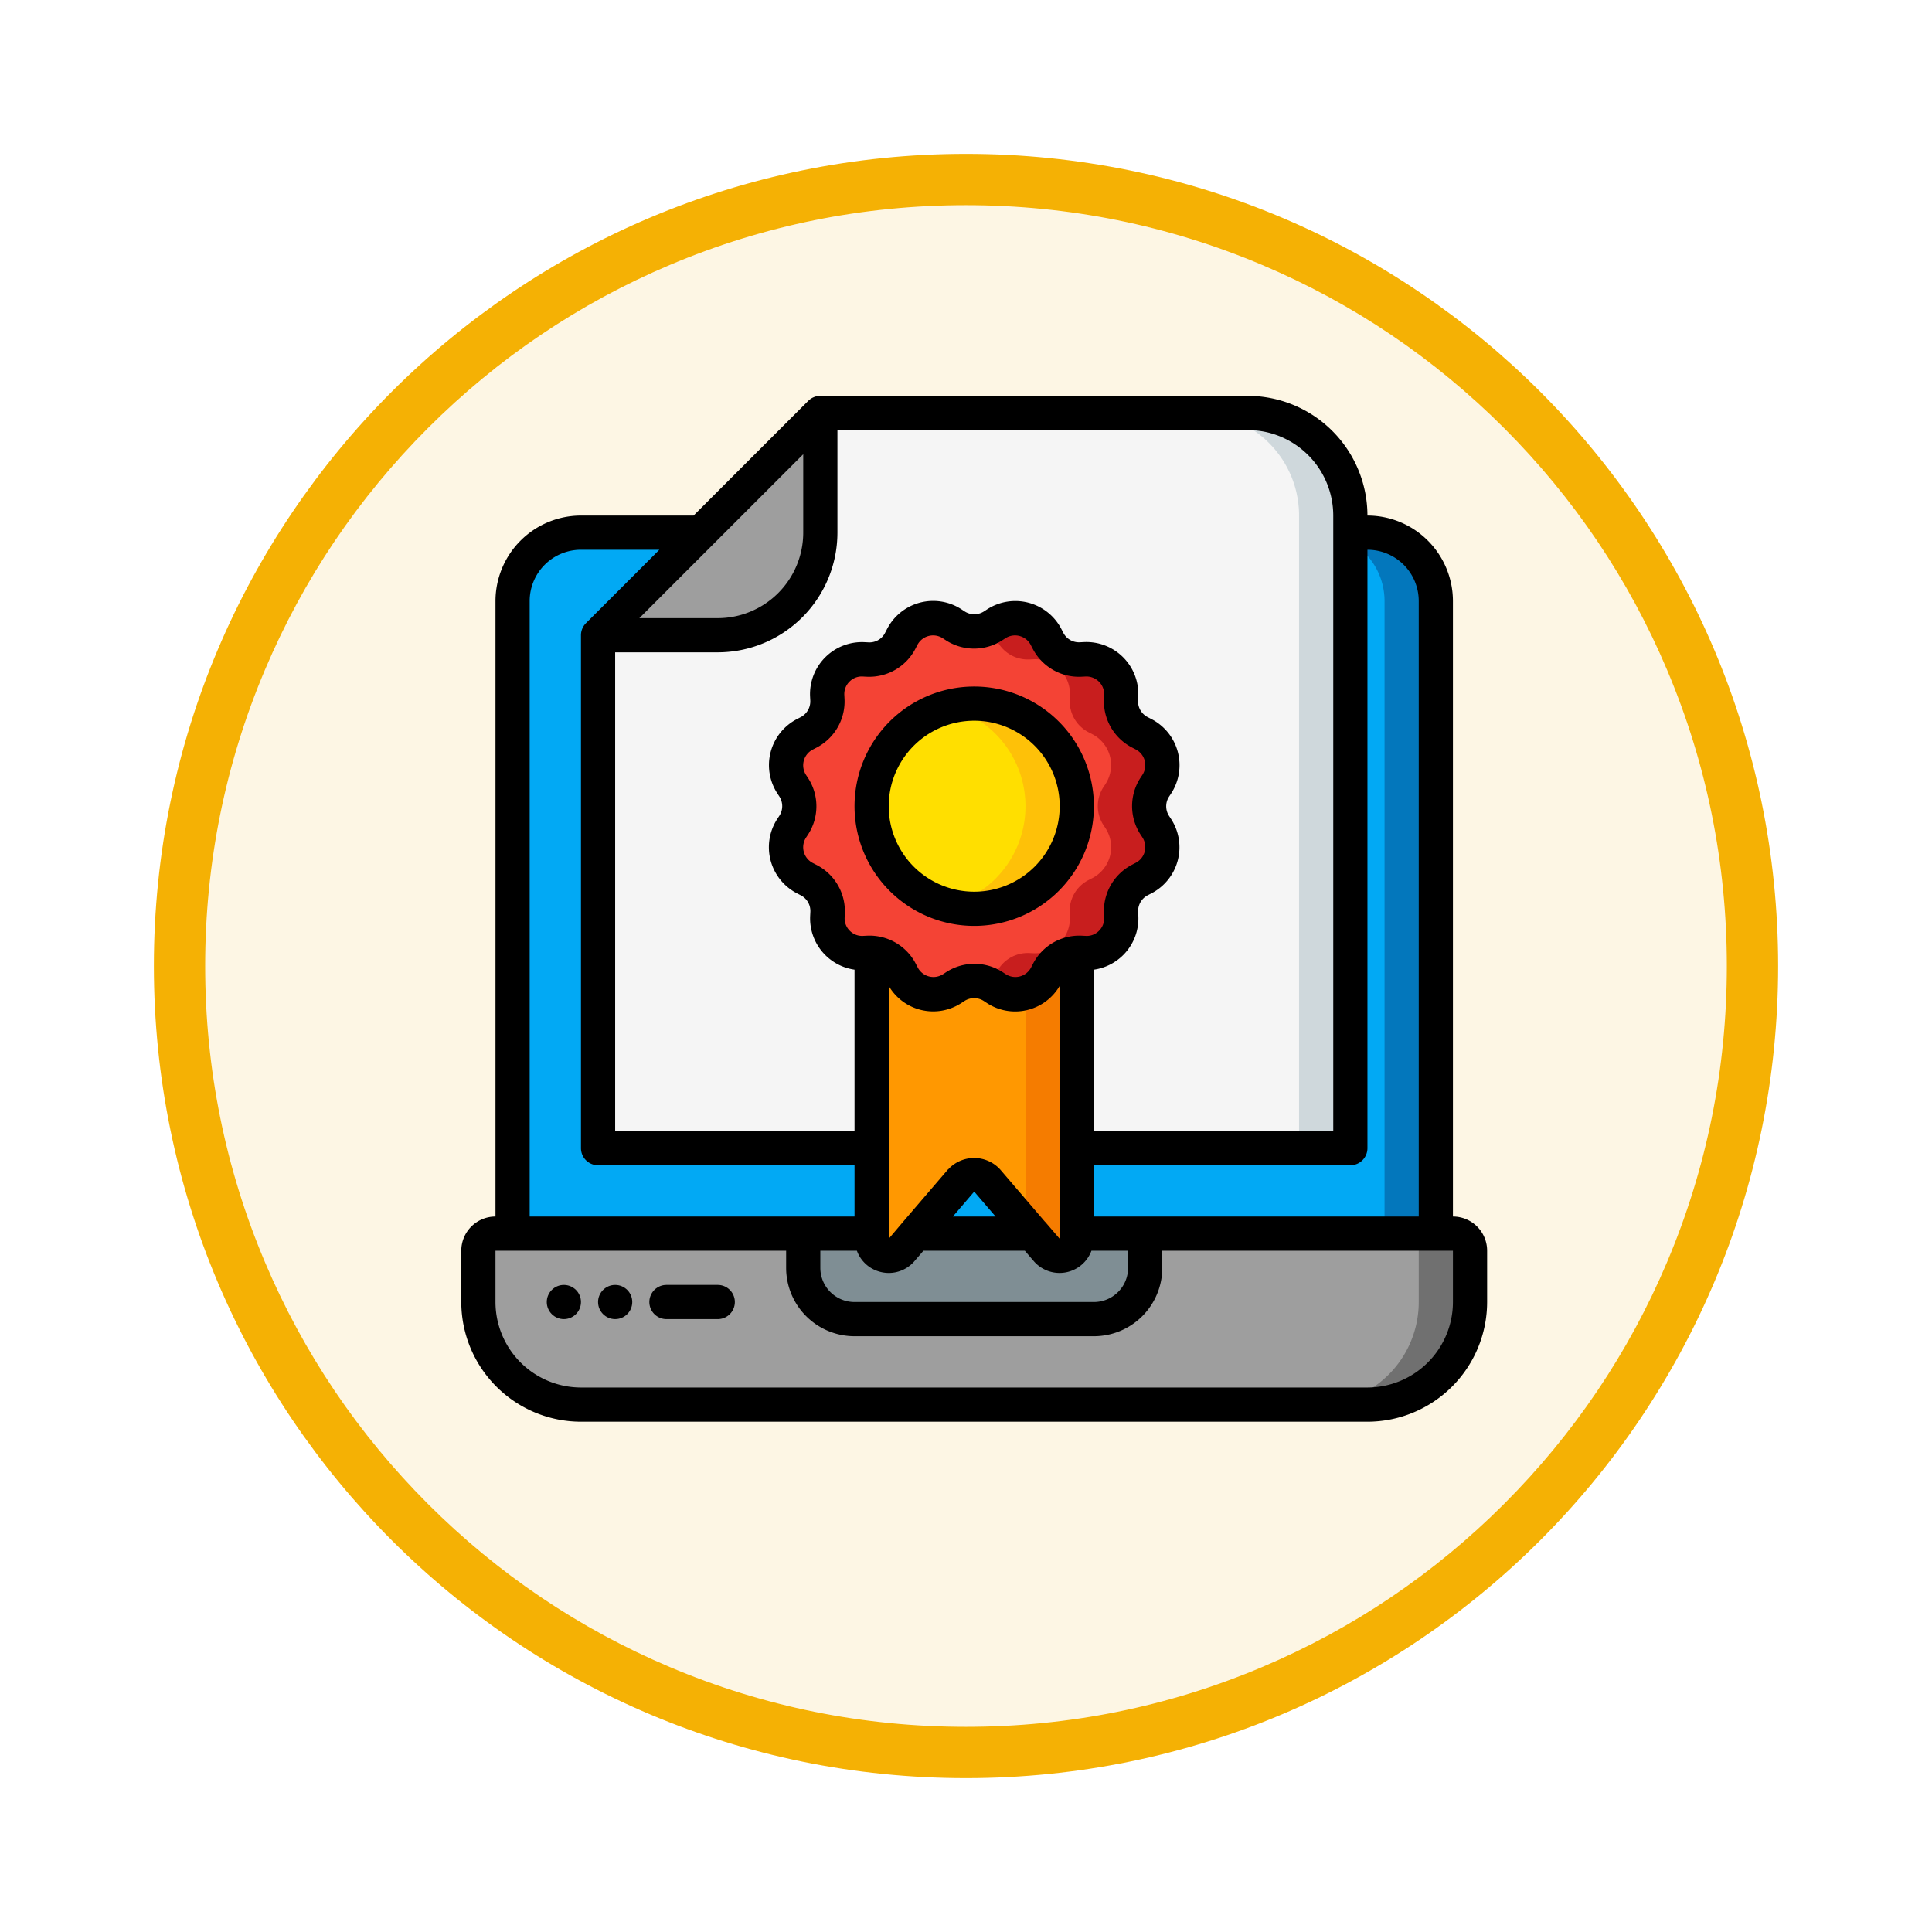 <svg xmlns="http://www.w3.org/2000/svg" xmlns:xlink="http://www.w3.org/1999/xlink" width="113" height="113" viewBox="0 0 113 113">
  <defs>
    <filter id="Trazado_982547" x="0" y="0" width="113" height="113" filterUnits="userSpaceOnUse">
      <feOffset dy="3" input="SourceAlpha"/>
      <feGaussianBlur stdDeviation="3" result="blur"/>
      <feFlood flood-opacity="0.161"/>
      <feComposite operator="in" in2="blur"/>
      <feComposite in="SourceGraphic"/>
    </filter>
  </defs>
  <g id="Grupo_1211538" data-name="Grupo 1211538" transform="translate(-13649.02 -1592.846)">
    <g id="Grupo_1211211" data-name="Grupo 1211211" transform="translate(13658.02 1598.846)">
      <g id="Grupo_1210736" data-name="Grupo 1210736" transform="translate(0)">
        <g id="Grupo_1210537" data-name="Grupo 1210537">
          <g id="Grupo_1164202" data-name="Grupo 1164202">
            <g id="Grupo_1158168" data-name="Grupo 1158168">
              <g id="Grupo_1152576" data-name="Grupo 1152576">
                <g id="Grupo_1148633" data-name="Grupo 1148633">
                  <g id="Grupo_1148525" data-name="Grupo 1148525">
                    <g transform="matrix(1, 0, 0, 1, -9, -6)" filter="url(#Trazado_982547)">
                      <g id="Trazado_982547-2" data-name="Trazado 982547" transform="translate(9 6)" fill="#fdf6e4">
                        <path d="M 47.5 93.5 C 41.289 93.5 35.265 92.284 29.595 89.886 C 24.118 87.569 19.198 84.252 14.973 80.027 C 10.748 75.802 7.431 70.882 5.114 65.405 C 2.716 59.735 1.5 53.711 1.5 47.5 C 1.5 41.289 2.716 35.265 5.114 29.595 C 7.431 24.118 10.748 19.198 14.973 14.973 C 19.198 10.748 24.118 7.431 29.595 5.114 C 35.265 2.716 41.289 1.5 47.5 1.5 C 53.711 1.5 59.735 2.716 65.405 5.114 C 70.882 7.431 75.802 10.748 80.027 14.973 C 84.252 19.198 87.569 24.118 89.886 29.595 C 92.284 35.265 93.5 41.289 93.5 47.5 C 93.5 53.711 92.284 59.735 89.886 65.405 C 87.569 70.882 84.252 75.802 80.027 80.027 C 75.802 84.252 70.882 87.569 65.405 89.886 C 59.735 92.284 53.711 93.5 47.5 93.5 Z" stroke="none"/>
                        <path d="M 47.5 3 C 41.491 3 35.664 4.176 30.18 6.496 C 24.881 8.737 20.122 11.946 16.034 16.034 C 11.946 20.122 8.737 24.881 6.496 30.18 C 4.176 35.664 3 41.491 3 47.5 C 3 53.509 4.176 59.336 6.496 64.82 C 8.737 70.119 11.946 74.878 16.034 78.966 C 20.122 83.054 24.881 86.263 30.18 88.504 C 35.664 90.824 41.491 92 47.5 92 C 53.509 92 59.336 90.824 64.82 88.504 C 70.119 86.263 74.878 83.054 78.966 78.966 C 83.054 74.878 86.263 70.119 88.504 64.82 C 90.824 59.336 92 53.509 92 47.5 C 92 41.491 90.824 35.664 88.504 30.18 C 86.263 24.881 83.054 20.122 78.966 16.034 C 74.878 11.946 70.119 8.737 64.82 6.496 C 59.336 4.176 53.509 3 47.5 3 M 47.5 0 C 73.734 0 95 21.266 95 47.5 C 95 73.734 73.734 95 47.5 95 C 21.266 95 0 73.734 0 47.5 C 0 21.266 21.266 0 47.5 0 Z" stroke="none" fill="#f5b104"/>
                      </g>
                    </g>
                  </g>
                </g>
              </g>
            </g>
          </g>
        </g>
      </g>
    </g>
    <g id="laptop_5507213" transform="translate(13676 1616)">
      <path id="Trazado_1057424" data-name="Trazado 1057424" d="M58,49a1,1,0,0,1,1,1v3a6,6,0,0,1-6,6H7a6,6,0,0,1-6-6V50a1,1,0,0,1,1-1Z" fill="#9e9e9e"/>
      <path id="Trazado_1057425" data-name="Trazado 1057425" d="M58,49H55a1,1,0,0,1,1,1v3a6,6,0,0,1-6,6h3a6,6,0,0,0,6-6V50A1,1,0,0,0,58,49Z" fill="#707070"/>
      <path id="Trazado_1057426" data-name="Trazado 1057426" d="M36,49h4v2a3,3,0,0,1-3,3H23a3,3,0,0,1-3-3V49Z" fill="#7f8e94"/>
      <path id="Trazado_1057427" data-name="Trazado 1057427" d="M52,8h1a4,4,0,0,1,4,4V49H3V12A4,4,0,0,1,7,8Z" fill="#02a9f4"/>
      <path id="Trazado_1057428" data-name="Trazado 1057428" d="M53,8H50a4,4,0,0,1,4,4V49h3V12A4,4,0,0,0,53,8Z" fill="#0377bc"/>
      <path id="Trazado_1057429" data-name="Trazado 1057429" d="M21,1H46a6,6,0,0,1,6,6V44H8V14Z" fill="#f5f5f5"/>
      <path id="Trazado_1057430" data-name="Trazado 1057430" d="M46,1H43a6,6,0,0,1,6,6V44h3V7A6,6,0,0,0,46,1Z" fill="#cfd8dc"/>
      <path id="Trazado_1057431" data-name="Trazado 1057431" d="M8,14h7a6,6,0,0,0,6-6V1Z" fill="#9e9e9e"/>
      <path id="Trazado_1057432" data-name="Trazado 1057432" d="M24,32.59V49.3a1,1,0,0,0,1.76.65l3.48-4.06a1,1,0,0,1,1.52,0L33,48.5l1.24,1.45A1,1,0,0,0,36,49.3V32.59Z" fill="#ff9801"/>
      <path id="Trazado_1057433" data-name="Trazado 1057433" d="M33,32.59V48.5l1.24,1.45A1,1,0,0,0,36,49.3V32.59Z" fill="#f57c00"/>
      <path id="Trazado_1057434" data-name="Trazado 1057434" d="M31.1,13.454l.2-.132a2.036,2.036,0,0,1,2.907.779l.112.216a2.034,2.034,0,0,0,1.9,1.1l.242-.011A2.035,2.035,0,0,1,38.6,17.533l-.011.242a2.034,2.034,0,0,0,1.1,1.9l.216.112a2.036,2.036,0,0,1,.779,2.907l-.132.2a2.038,2.038,0,0,0,0,2.2l.132.2A2.036,2.036,0,0,1,39.9,28.21l-.216.112a2.034,2.034,0,0,0-1.1,1.9l.011.242A2.035,2.035,0,0,1,36.467,32.6l-.242-.011a2.034,2.034,0,0,0-1.9,1.1l-.112.216a2.036,2.036,0,0,1-2.907.779l-.2-.132a2.038,2.038,0,0,0-2.2,0l-.2.132A2.036,2.036,0,0,1,25.79,33.9l-.112-.216a2.034,2.034,0,0,0-1.9-1.1l-.242.011a2.035,2.035,0,0,1-2.128-2.128l.011-.242a2.034,2.034,0,0,0-1.1-1.9L20.1,28.21a2.036,2.036,0,0,1-.779-2.907l.132-.2a2.038,2.038,0,0,0,0-2.2l-.132-.2A2.036,2.036,0,0,1,20.1,19.79l.216-.112a2.034,2.034,0,0,0,1.1-1.9l-.011-.242a2.035,2.035,0,0,1,2.128-2.128l.242.011a2.034,2.034,0,0,0,1.9-1.1l.112-.216a2.036,2.036,0,0,1,2.907-.779l.2.132a2.038,2.038,0,0,0,2.206,0Z" fill="#f44335"/>
      <path id="Trazado_1057435" data-name="Trazado 1057435" d="M40.546,25.1a2.038,2.038,0,0,1,0-2.2l.132-.2a2.036,2.036,0,0,0-.778-2.91l-.216-.112a2.034,2.034,0,0,1-1.1-1.9l.011-.242a2.035,2.035,0,0,0-2.128-2.128l-.242.011a2.034,2.034,0,0,1-1.9-1.1L34.21,14.1a2.036,2.036,0,0,0-2.907-.779l-.2.132a2.036,2.036,0,0,1-.286.129,2.026,2.026,0,0,1,.4.518l.112.216a2.034,2.034,0,0,0,1.9,1.1l.242-.011A2.035,2.035,0,0,1,35.6,17.533l-.011.242a2.034,2.034,0,0,0,1.1,1.9l.216.112a2.036,2.036,0,0,1,.779,2.907l-.132.2a2.038,2.038,0,0,0,0,2.2l.132.2A2.036,2.036,0,0,1,36.9,28.21l-.216.112a2.034,2.034,0,0,0-1.1,1.9l.011.242A2.035,2.035,0,0,1,33.467,32.6l-.242-.011a2.034,2.034,0,0,0-1.9,1.1l-.112.216a2.026,2.026,0,0,1-.4.518,2.036,2.036,0,0,1,.286.129l.2.132A2.036,2.036,0,0,0,34.21,33.9l.112-.216a2.034,2.034,0,0,1,1.9-1.1l.242.011A2.035,2.035,0,0,0,38.6,30.467l-.011-.242a2.034,2.034,0,0,1,1.1-1.9l.216-.112a2.036,2.036,0,0,0,.779-2.907Z" fill="#c81e1e"/>
      <circle id="Elipse_12575" data-name="Elipse 12575" cx="6" cy="6" r="6" transform="translate(24 18)" fill="#ffdf00"/>
      <path id="Trazado_1057436" data-name="Trazado 1057436" d="M30,18a5.983,5.983,0,0,0-1.5.2,5.992,5.992,0,0,1,0,11.606A6,6,0,1,0,30,18Z" fill="#fec108"/>
      <path id="Trazado_1057437" data-name="Trazado 1057437" d="M58,48V12a5.006,5.006,0,0,0-5-5,7.008,7.008,0,0,0-7-7H21a1,1,0,0,0-.707.293L13.586,7H7a5.006,5.006,0,0,0-5,5V48a2,2,0,0,0-2,2v3a7.008,7.008,0,0,0,7,7H53a7.008,7.008,0,0,0,7-7V50A2,2,0,0,0,58,48Zm-5-4V9a3,3,0,0,1,3,3V48H37V45H52A1,1,0,0,0,53,44ZM20.776,27.434l-.216-.112a1.037,1.037,0,0,1-.4-1.479l.131-.2a3.041,3.041,0,0,0,0-3.277l-.131-.2a1.037,1.037,0,0,1,.4-1.479l.216-.112a3.045,3.045,0,0,0,1.639-2.839l-.012-.241a1.024,1.024,0,0,1,.3-.78,1,1,0,0,1,.778-.3l.245.012a3.044,3.044,0,0,0,2.837-1.639l.112-.216a1.037,1.037,0,0,1,1.479-.4l.2.131a3.043,3.043,0,0,0,3.276,0l.2-.131a1.037,1.037,0,0,1,1.479.4l.112.216a3.047,3.047,0,0,0,2.839,1.639l.241-.012a1.038,1.038,0,0,1,1.1,1.069l-.012.245a3.044,3.044,0,0,0,1.639,2.837l.216.112a1.037,1.037,0,0,1,.4,1.479l-.131.2a3.041,3.041,0,0,0,0,3.277l.131.2a1.037,1.037,0,0,1-.4,1.479l-.216.112a3.045,3.045,0,0,0-1.639,2.839l.012.241a1.024,1.024,0,0,1-.3.78,1,1,0,0,1-.778.3l-.245-.012a3.044,3.044,0,0,0-2.837,1.639l-.112.216a1.037,1.037,0,0,1-1.479.4l-.2-.131a3.042,3.042,0,0,0-3.277,0l-.2.131a1.037,1.037,0,0,1-1.479-.4l-.112-.216a3.051,3.051,0,0,0-2.839-1.639l-.241.012a1.01,1.01,0,0,1-.78-.3,1.022,1.022,0,0,1-.3-.778l.012-.245a3.044,3.044,0,0,0-1.657-2.828Zm7.7,17.8-2.617,3.053L25,49.3V34.507a3.012,3.012,0,0,0,4.237,1.012l.2-.131a1.039,1.039,0,0,1,1.118,0l.2.132A3.013,3.013,0,0,0,35,34.507V49.3l-.86-1h-.005l-2.614-3.05a2.061,2.061,0,0,0-3.04-.011ZM31.251,48h-2.5L30,46.542Zm-6.946,3.173a2.024,2.024,0,0,0,.7.127,1.98,1.98,0,0,0,1.509-.7l.516-.6h5.931l.515.6a1.99,1.99,0,0,0,3.381-.6H39v1a2,2,0,0,1-2,2H23a2,2,0,0,1-2-2V50h2.138a1.969,1.969,0,0,0,1.167,1.173ZM22,8V2H46a5.006,5.006,0,0,1,5,5V43H37V33.561a3.029,3.029,0,0,0,2.6-3.142l-.012-.24a1.039,1.039,0,0,1,.559-.969l.216-.112a3.035,3.035,0,0,0,1.161-4.335l-.131-.2a1.037,1.037,0,0,1,0-1.118l.132-.2A3.035,3.035,0,0,0,40.358,18.9l-.216-.112a1.037,1.037,0,0,1-.559-.966l.012-.245A3.039,3.039,0,0,0,36.419,14.4l-.24.012a1.027,1.027,0,0,1-.969-.559L35.1,13.64a3.035,3.035,0,0,0-4.335-1.161l-.2.131a1.041,1.041,0,0,1-1.118,0l-.2-.132A3.035,3.035,0,0,0,24.9,13.642l-.112.216a1.02,1.02,0,0,1-.966.559l-.245-.012A3.039,3.039,0,0,0,20.4,17.581l.012.24a1.039,1.039,0,0,1-.559.969l-.216.112a3.035,3.035,0,0,0-1.161,4.335l.131.2a1.037,1.037,0,0,1,0,1.118l-.132.2A3.035,3.035,0,0,0,19.642,29.1l.216.112a1.037,1.037,0,0,1,.559.966l-.012.245A3.028,3.028,0,0,0,23,33.561V43H9V15h6a7.008,7.008,0,0,0,7-7ZM20,3.414V8a5.006,5.006,0,0,1-5,5H10.414ZM4,12A3,3,0,0,1,7,9h4.586L7.293,13.293A1,1,0,0,0,7,14V44a1,1,0,0,0,1,1H23v3H4ZM58,53a5.006,5.006,0,0,1-5,5H7a5.006,5.006,0,0,1-5-5V50H19v1a4,4,0,0,0,4,4H37a4,4,0,0,0,4-4V50H58Z"/>
      <path id="Trazado_1057438" data-name="Trazado 1057438" d="M15,52H12a1,1,0,0,0,0,2h3a1,1,0,0,0,0-2Z"/>
      <circle id="Elipse_12576" data-name="Elipse 12576" cx="1" cy="1" r="1" transform="translate(5 52)"/>
      <circle id="Elipse_12577" data-name="Elipse 12577" cx="1" cy="1" r="1" transform="translate(8 52)"/>
      <path id="Trazado_1057439" data-name="Trazado 1057439" d="M30,31a7,7,0,1,0-7-7,7,7,0,0,0,7,7Zm0-12a5,5,0,1,1-5,5,5,5,0,0,1,5-5Z"/>
    </g>
  </g>
</svg>
